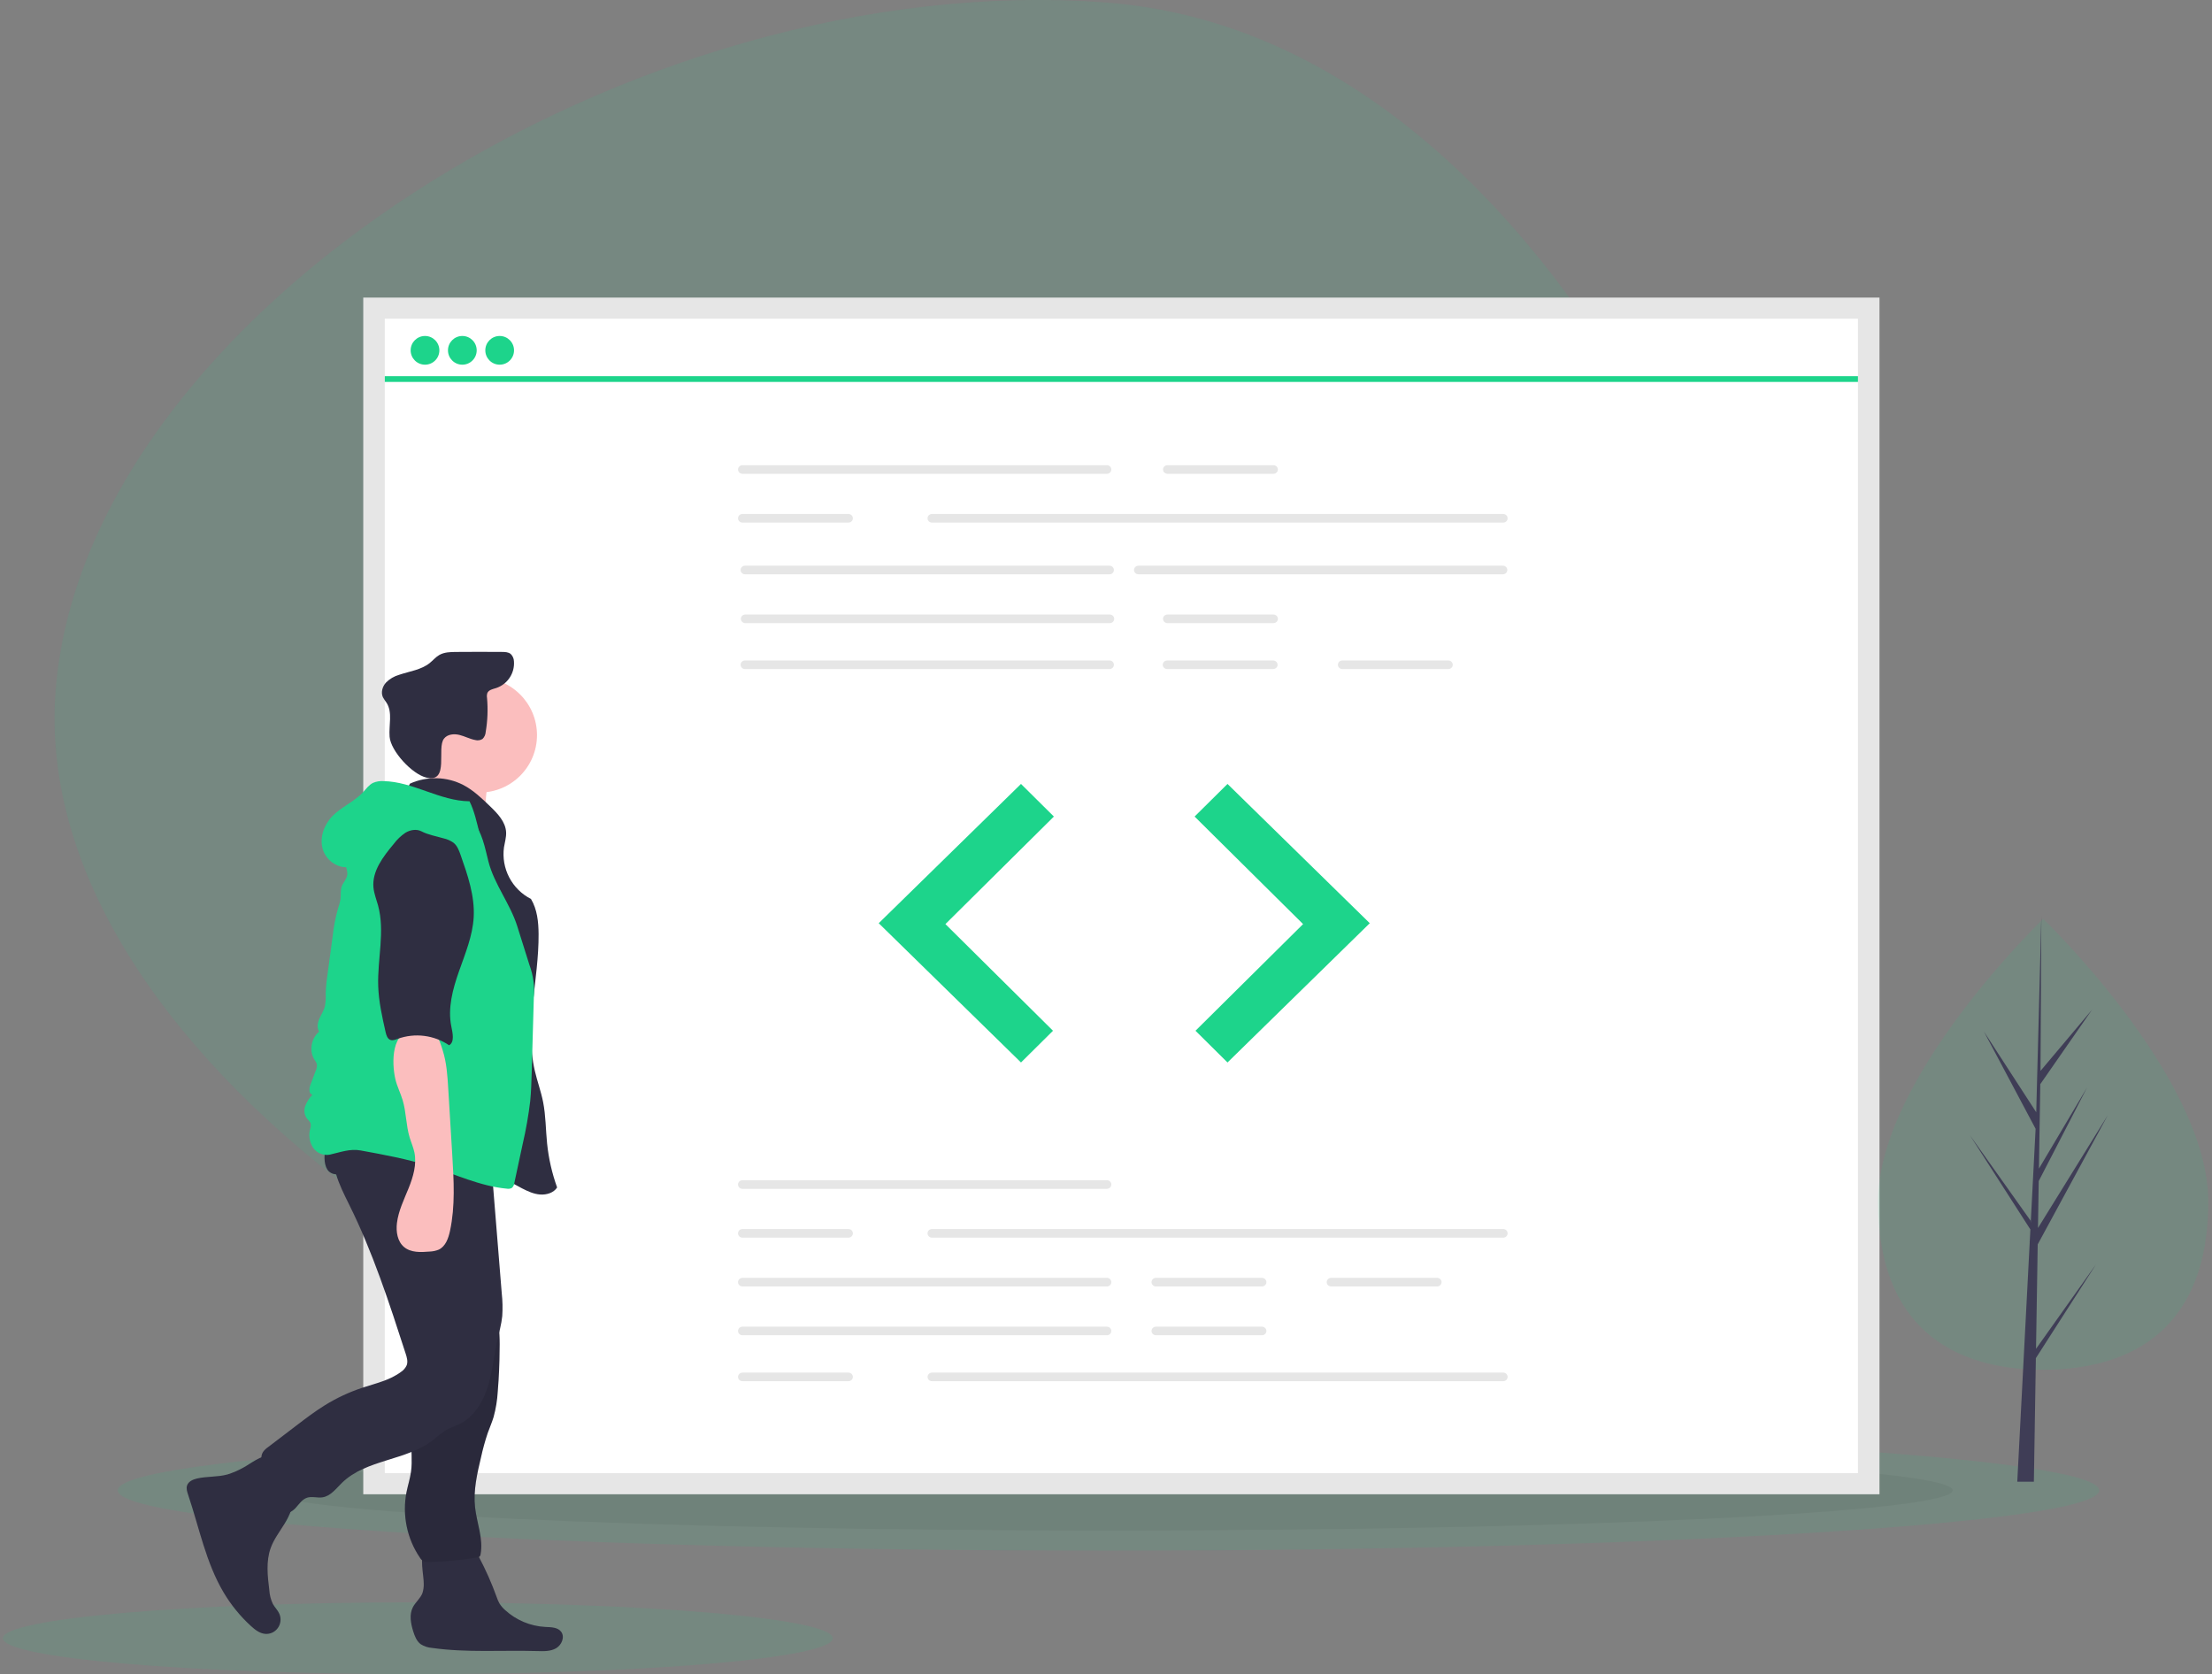 <svg width="547" height="414" viewBox="0 0 547 414" fill="none" xmlns="http://www.w3.org/2000/svg">
<rect x="0" y="0" width="547" height="414" fill="#808080" stroke="none"/>
<g clip-path="url(#clip0_1468_528)">
<path opacity="0.096" d="M263.685 362.433C146.447 353.59 6.636 263.54 13.753 170.818C20.872 78.098 156.28 -8.218 273.518 0.626C390.756 9.47 458.242 182.75 451.124 275.471C444.006 368.192 380.922 371.278 263.685 362.433Z" fill="#1DD48B"/>
<path opacity="0.1" d="M274.107 383.466C409.412 383.466 519.098 376.789 519.098 368.553C519.098 360.317 409.412 353.641 274.107 353.641C138.802 353.641 29.115 360.317 29.115 368.553C29.115 376.789 138.802 383.466 274.107 383.466Z" fill="#1DD48B"/>
<path opacity="0.05" d="M274.461 378.495C389.569 378.495 482.882 374.044 482.882 368.553C482.882 363.062 389.569 358.611 274.461 358.611C159.354 358.611 66.041 363.062 66.041 368.553C66.041 374.044 159.354 378.495 274.461 378.495Z" fill="black"/>
<path opacity="0.1" d="M103.323 413.999C159.995 413.999 205.936 410.025 205.936 405.123C205.936 400.22 159.995 396.246 103.323 396.246C46.652 396.246 0.711 400.22 0.711 405.123C0.711 410.025 46.652 413.999 103.323 413.999Z" fill="#1DD48B"/>
<path d="M89.83 73.592H464.774V369.524H89.83V73.592Z" fill="#E6E6E6"/>
<path d="M95.156 78.824H459.448V364.292H95.156V78.824Z" fill="white"/>
<path d="M273.726 117.169H183.598C183.407 117.171 183.219 117.122 183.053 117.029C182.886 116.935 182.747 116.8 182.649 116.637C182.553 116.476 182.502 116.292 182.502 116.104C182.502 115.917 182.553 115.733 182.649 115.572C182.845 115.241 183.207 115.038 183.598 115.039H273.727C274.33 115.04 274.818 115.517 274.818 116.104C274.818 116.692 274.33 117.168 273.726 117.169ZM371.724 129.241H230.46C229.858 129.241 229.37 128.764 229.37 128.176C229.37 127.588 229.858 127.111 230.46 127.111H371.724C372.114 127.111 372.474 127.314 372.669 127.644C372.764 127.805 372.815 127.989 372.815 128.176C372.815 128.364 372.764 128.548 372.669 128.709C372.474 129.038 372.114 129.241 371.724 129.241ZM274.363 142.024H184.235C183.631 142.024 183.141 141.546 183.141 140.958C183.141 140.37 183.631 139.893 184.235 139.893H274.363C274.967 139.893 275.457 140.37 275.457 140.958C275.457 141.546 274.967 142.024 274.363 142.024ZM371.65 142.024H281.521C280.917 142.024 280.428 141.546 280.428 140.958C280.428 140.37 280.917 139.893 281.521 139.893H371.65C372.253 139.893 372.743 140.37 372.743 140.958C372.743 141.546 372.253 142.024 371.65 142.024ZM274.434 154.096H184.306C183.702 154.096 183.212 153.618 183.212 153.03C183.212 152.443 183.702 151.965 184.306 151.965H274.434C275.038 151.965 275.528 152.443 275.528 153.03C275.528 153.618 275.038 154.096 274.434 154.096ZM274.363 165.458H184.235C183.631 165.458 183.141 164.98 183.141 164.392C183.141 163.804 183.631 163.327 184.235 163.327H274.363C274.967 163.327 275.457 163.804 275.457 164.392C275.457 164.98 274.967 165.458 274.363 165.458ZM314.895 117.169H288.71C288.097 117.169 287.6 116.692 287.6 116.104C287.6 115.516 288.097 115.039 288.71 115.039H314.895C315.508 115.039 316.005 115.516 316.005 116.104C316.005 116.692 315.507 117.169 314.895 117.169ZM314.895 154.096H288.71C288.097 154.096 287.6 153.618 287.6 153.03C287.6 152.443 288.097 151.965 288.71 151.965H314.895C315.508 151.965 316.005 152.443 316.005 153.03C316.005 153.618 315.507 154.096 314.895 154.096ZM314.821 165.458H288.641C288.448 165.459 288.258 165.411 288.089 165.318C287.921 165.225 287.779 165.089 287.678 164.925C287.581 164.764 287.529 164.58 287.529 164.392C287.529 164.205 287.581 164.02 287.678 163.86C287.877 163.53 288.244 163.327 288.641 163.327H314.821C315.014 163.325 315.204 163.374 315.373 163.467C315.542 163.56 315.683 163.696 315.784 163.86C315.983 164.189 315.983 164.596 315.784 164.925C315.586 165.255 315.218 165.458 314.821 165.458ZM358.139 165.458H331.954C331.342 165.456 330.847 164.98 330.847 164.392C330.847 163.805 331.342 163.329 331.955 163.327H358.139C358.332 163.326 358.522 163.374 358.691 163.467C358.86 163.56 359.001 163.696 359.102 163.86C359.301 164.189 359.301 164.596 359.102 164.925C358.904 165.255 358.536 165.458 358.139 165.458H358.139ZM209.798 129.241H183.612C182.999 129.241 182.502 128.764 182.502 128.176C182.502 127.588 182.999 127.111 183.612 127.111H209.798C210.41 127.111 210.907 127.588 210.907 128.176C210.907 128.764 210.41 129.241 209.798 129.241ZM273.724 293.989H183.596C182.992 293.989 182.502 293.512 182.502 292.924C182.502 292.336 182.992 291.859 183.596 291.859H273.724C274.328 291.859 274.818 292.336 274.818 292.924C274.818 293.512 274.328 293.989 273.724 293.989ZM273.724 318.133H183.596C182.992 318.133 182.502 317.656 182.502 317.068C182.502 316.48 182.992 316.003 183.596 316.003H273.724C274.328 316.003 274.818 316.48 274.818 317.068C274.818 317.656 274.328 318.133 273.724 318.133ZM273.722 330.205H183.598C183.408 330.207 183.22 330.158 183.053 330.065C182.887 329.972 182.747 329.836 182.649 329.673C182.553 329.512 182.502 329.328 182.502 329.14C182.502 328.953 182.553 328.769 182.649 328.608C182.845 328.277 183.207 328.074 183.598 328.075H273.722C273.913 328.074 274.1 328.122 274.267 328.216C274.433 328.309 274.572 328.444 274.671 328.608C274.766 328.769 274.817 328.953 274.817 329.14C274.817 329.328 274.766 329.512 274.671 329.673C274.475 330.003 274.113 330.206 273.722 330.205ZM312.054 318.133H285.869C285.256 318.133 284.759 317.656 284.759 317.068C284.759 316.48 285.256 316.003 285.869 316.003H312.055C312.668 316.003 313.164 316.48 313.164 317.068C313.164 317.656 312.667 318.133 312.055 318.133H312.054ZM312.054 330.205H285.869C285.256 330.205 284.759 329.728 284.759 329.14C284.759 328.552 285.256 328.075 285.869 328.075H312.055C312.668 328.075 313.164 328.552 313.164 329.14C313.164 329.728 312.667 330.205 312.055 330.205H312.054ZM355.371 318.133H329.186C328.574 318.133 328.077 317.656 328.077 317.068C328.077 316.48 328.574 316.003 329.186 316.003H355.372C355.985 316.003 356.481 316.48 356.481 317.068C356.481 317.656 355.984 318.133 355.372 318.133H355.371ZM371.724 306.061H230.46C229.858 306.061 229.37 305.584 229.37 304.996C229.37 304.408 229.858 303.931 230.46 303.931H371.724C372.326 303.931 372.814 304.408 372.814 304.996C372.814 305.584 372.326 306.061 371.724 306.061ZM209.798 306.061H183.612C182.999 306.061 182.502 305.584 182.502 304.996C182.502 304.408 182.999 303.931 183.612 303.931H209.798C210.41 303.931 210.907 304.408 210.907 304.996C210.907 305.584 210.41 306.061 209.798 306.061ZM371.724 341.567H230.463C230.273 341.568 230.086 341.52 229.92 341.427C229.754 341.333 229.615 341.198 229.518 341.035C229.422 340.874 229.371 340.69 229.371 340.502C229.371 340.315 229.422 340.131 229.518 339.97C229.712 339.639 230.073 339.436 230.463 339.437H371.725C372.327 339.437 372.815 339.914 372.815 340.502C372.815 341.09 372.326 341.567 371.724 341.567ZM209.795 341.567H183.613C183.421 341.569 183.231 341.521 183.062 341.428C182.894 341.334 182.752 341.199 182.651 341.035C182.554 340.874 182.502 340.69 182.502 340.502C182.502 340.314 182.554 340.13 182.651 339.97C182.85 339.639 183.217 339.436 183.614 339.437H209.795C209.988 339.435 210.178 339.483 210.347 339.577C210.516 339.67 210.657 339.805 210.758 339.97C210.957 340.299 210.957 340.705 210.758 341.035C210.559 341.365 210.192 341.568 209.795 341.567Z" fill="#E6E6E6"/>
<path d="M252.479 193.863L217.297 228.304L252.479 262.745L260.395 254.898L233.789 228.522L260.614 201.928L252.479 193.863ZM303.546 193.863L338.727 228.304L303.546 262.745L295.63 254.898L322.236 228.522L295.41 201.928L303.546 193.863Z" fill="#1DD48B"/>
<path d="M105.099 90.185C107.06 90.185 108.65 88.596 108.65 86.635C108.65 84.674 107.06 83.084 105.099 83.084C103.138 83.084 101.549 84.674 101.549 86.635C101.549 88.596 103.138 90.185 105.099 90.185Z" fill="#1DD48B"/>
<path d="M114.33 90.185C116.291 90.185 117.88 88.596 117.88 86.635C117.88 84.674 116.291 83.084 114.33 83.084C112.369 83.084 110.779 84.674 110.779 86.635C110.779 88.596 112.369 90.185 114.33 90.185Z" fill="#1DD48B"/>
<path d="M123.562 90.185C125.523 90.185 127.113 88.596 127.113 86.635C127.113 84.674 125.523 83.084 123.562 83.084C121.601 83.084 120.012 84.674 120.012 86.635C120.012 88.596 121.601 90.185 123.562 90.185Z" fill="#1DD48B"/>
<path d="M95.156 93.025H459.448V94.446H95.156V93.025Z" fill="#1DD48B"/>
<path opacity="0.1" d="M546.084 297.191C546.084 327.977 527.803 338.727 505.252 338.727C482.701 338.727 464.42 327.977 464.42 297.191C464.42 266.404 505.252 227.238 505.252 227.238C505.252 227.238 546.084 266.404 546.084 297.191Z" fill="#1DD48B"/>
<path d="M503.484 333.556L503.9 307.73L521.228 275.78L503.965 303.679L504.152 292.066L516.095 268.951L504.202 288.993L504.538 268.108L517.327 249.705L504.591 264.823L504.802 226.527L503.48 277.225L503.588 275.134L490.586 255.076L503.38 279.149L502.169 302.474L502.133 301.855L487.143 280.746L502.087 304.042L501.936 306.958L501.908 307.002L501.921 307.242L498.847 366.421H502.953L503.446 335.854L518.354 312.615L503.484 333.556Z" fill="#3F3D56"/>
<path d="M60.213 362.907C58.958 363.614 57.633 364.189 56.258 364.622C53.802 365.301 51.177 365.052 48.696 365.631C47.681 365.869 46.575 366.366 46.252 367.369C46.015 368.105 46.273 368.9 46.519 369.633C49.261 377.771 50.913 386.413 55.285 393.784C57.119 396.875 59.399 399.678 62.053 402.102C63.046 403.009 64.172 403.897 65.503 404.039C66.118 404.104 66.739 404.003 67.303 403.749C67.866 403.494 68.352 403.094 68.71 402.59C69.072 402.083 69.295 401.49 69.358 400.87C69.42 400.249 69.32 399.624 69.067 399.054C68.675 398.171 67.947 397.488 67.477 396.647C66.966 395.572 66.668 394.41 66.597 393.223C66.165 389.742 65.749 386.104 66.94 382.81C67.739 380.601 69.204 378.717 70.425 376.715C71.646 374.712 72.66 372.419 72.388 370.082C72.203 368.488 71.435 367.029 70.623 365.649C69.81 364.267 68.203 360.553 66.569 360.091C64.873 359.612 61.693 362.139 60.213 362.907ZM104.786 391.636C104.811 392.416 104.705 393.194 104.47 393.938C103.966 395.292 102.716 396.221 102.071 397.512C101.173 399.307 101.58 401.477 102.175 403.398C102.548 404.603 103.037 405.856 104.038 406.601C104.892 407.141 105.867 407.459 106.875 407.526C115.466 408.737 124.193 408.043 132.862 408.296C134.442 408.342 136.115 408.399 137.495 407.612C138.874 406.826 139.727 404.849 138.789 403.553C137.947 402.389 136.281 402.4 134.863 402.332C131.158 402.136 127.637 400.658 124.901 398.153C124.357 397.679 123.886 397.127 123.504 396.515C123.209 395.969 122.964 395.398 122.773 394.808C121.559 391.458 120.114 388.197 118.447 385.048C117.98 384.168 117.453 383.251 116.586 382.779C115.953 382.486 115.264 382.333 114.567 382.331C112.406 382.189 106.811 381.439 105.14 383.15C103.596 384.732 104.82 389.628 104.786 391.636Z" fill="#2F2E41"/>
<path d="M118.591 195.993C126.435 195.993 132.793 189.634 132.793 181.79C132.793 173.947 126.435 167.588 118.591 167.588C110.747 167.588 104.389 173.947 104.389 181.79C104.389 189.634 110.747 195.993 118.591 195.993Z" fill="#FBBEBE"/>
<path d="M105.807 194.115C104.983 196.396 103.585 198.538 101.549 199.765L120.722 203.805C120.027 200.911 119.935 197.905 120.454 194.974C120.644 194.263 120.683 193.52 120.568 192.794C120.208 191.357 118.642 190.665 117.241 190.335C113.742 189.511 110.647 189.069 107.395 187.473C106.401 189.23 106.54 192.088 105.807 194.115Z" fill="#FBBEBE"/>
<path d="M101.371 193.791C103.459 192.848 105.733 192.389 108.023 192.449C110.313 192.508 112.56 193.085 114.596 194.135C117.084 195.444 119.144 197.419 121.167 199.367C123.033 201.164 125.023 203.22 125.155 205.804C125.219 207.056 124.828 208.279 124.63 209.518C124.276 212.079 124.728 214.686 125.924 216.978C127.12 219.271 129 221.133 131.303 222.308C132.844 224.871 133.163 227.976 133.186 230.965C133.276 242.291 129.695 253.757 132.252 264.791C132.852 267.382 133.782 269.892 134.3 272.5C134.972 275.878 134.94 279.353 135.29 282.779C135.671 286.49 136.503 290.141 137.766 293.65C136.921 294.99 135.164 295.505 133.582 295.396C131.999 295.287 130.519 294.602 129.107 293.881C122.268 290.388 116.005 285.782 108.923 282.814C104.237 280.851 99.245 279.627 94.699 277.359C90.154 275.091 85.926 271.491 84.536 266.612C83.935 264.503 83.898 262.28 83.865 260.087C83.727 250.849 83.599 241.512 85.613 232.496C87.39 224.544 90.814 216.937 91.561 208.824C91.804 206.184 91.81 203.357 93.287 201.154C95.377 198.039 99.888 197.232 101.372 193.79L101.371 193.791Z" fill="#2F2E41"/>
<path d="M109.81 182.645C110.644 181.564 112.252 181.417 113.584 181.736C114.916 182.056 116.145 182.738 117.49 182.997C118.108 183.172 118.772 183.08 119.318 182.742C119.788 182.283 120.069 181.665 120.107 181.01C120.579 178.224 120.689 175.389 120.435 172.576C120.365 172.181 120.392 171.775 120.513 171.392C120.846 170.595 121.862 170.405 122.692 170.15C125.508 169.203 127.321 166.48 127.093 163.534C127.072 162.846 126.781 162.194 126.284 161.719C125.711 161.254 124.907 161.225 124.167 161.219C120.363 161.189 116.558 161.19 112.754 161.222C111.346 161.234 109.868 161.268 108.647 161.966C107.745 162.482 107.074 163.311 106.264 163.961C104.151 165.655 101.293 166 98.722 166.868C97.468 167.223 96.328 167.898 95.417 168.827C94.563 169.797 94.151 171.24 94.688 172.414C94.964 172.904 95.271 173.374 95.61 173.823C97.126 176.233 96.116 179.357 96.343 182.189C96.626 185.726 101.894 191.463 105.466 192.301C111.232 193.652 107.901 184.966 109.81 182.645ZM102.784 337.154C103.137 339.742 103.59 342.338 103.469 344.948C103.3 348.591 102.019 352.101 101.782 355.74C101.605 358.459 102.014 361.206 101.646 363.904C101.41 365.632 100.861 367.297 100.521 369.006C99.433 374.634 100.626 380.473 103.827 385.179C104.057 385.575 104.388 385.904 104.785 386.132C105.165 386.276 105.572 386.332 105.974 386.294C109.973 386.21 113.96 385.838 117.906 385.181C118.196 385.169 118.471 385.045 118.673 384.835C118.761 384.696 118.817 384.536 118.838 384.371C119.569 380.513 117.901 376.644 117.477 372.738C117.024 368.567 117.999 364.387 118.968 360.309C119.407 358.298 119.956 356.314 120.612 354.363C121.081 353.053 121.645 351.776 122.051 350.444C122.627 348.349 122.976 346.197 123.095 344.025C123.377 340.597 123.526 337.161 123.543 333.718C123.639 330.456 123.374 327.193 122.754 323.989C121.863 319.936 120.041 316.172 118.233 312.453C117.263 312.692 116.356 313.134 115.57 313.751C113.245 315.296 110.814 316.673 108.294 317.874C106.603 318.679 103.306 319.252 102.233 320.93C101.175 322.585 101.858 325.962 101.939 327.788C102.078 330.922 102.359 334.044 102.784 337.154Z" fill="#2F2E41"/>
<path opacity="0.1" d="M102.782 337.155C103.135 339.742 103.588 342.339 103.468 344.948C103.299 348.591 102.018 352.101 101.78 355.741C101.604 358.459 102.013 361.206 101.645 363.904C101.409 365.632 100.86 367.297 100.52 369.006C99.432 374.634 100.625 380.473 103.826 385.179C104.056 385.576 104.387 385.904 104.784 386.132C105.164 386.276 105.57 386.332 105.973 386.294C109.972 386.211 113.959 385.839 117.904 385.181C118.195 385.169 118.47 385.045 118.671 384.835C118.759 384.696 118.816 384.537 118.837 384.371C119.568 380.513 117.899 376.644 117.475 372.738C117.022 368.567 117.998 364.387 118.967 360.309C119.406 358.299 119.954 356.314 120.611 354.364C121.079 353.053 121.644 351.777 122.05 350.444C122.625 348.35 122.975 346.197 123.094 344.025C123.376 340.597 123.525 337.162 123.541 333.718C123.637 330.456 123.373 327.194 122.752 323.99C121.862 319.936 120.04 316.172 118.232 312.453C117.262 312.692 116.354 313.135 115.569 313.751C113.244 315.296 110.813 316.674 108.293 317.874C106.602 318.679 103.305 319.252 102.232 320.931C101.174 322.585 101.856 325.962 101.937 327.788C102.076 330.922 102.358 334.044 102.782 337.155Z" fill="black"/>
<path d="M83.058 282.627C81.193 287.635 83.934 293.046 86.315 297.831C92.181 309.619 96.255 322.198 100.307 334.721C100.611 335.66 100.914 336.683 100.576 337.61C100.283 338.268 99.809 338.83 99.209 339.228C96.415 341.345 92.858 342.099 89.529 343.206C86.313 344.276 83.233 345.717 80.349 347.499C77.938 348.99 75.679 350.71 73.424 352.428L66.246 357.896C65.782 358.209 65.376 358.602 65.046 359.055C64.354 360.138 64.637 361.553 64.982 362.79C65.895 366.069 67.071 369.268 68.497 372.358C68.731 373.035 69.178 373.62 69.771 374.024C70.891 374.624 72.262 373.828 73.118 372.89C73.972 371.951 74.713 370.783 75.919 370.379C77.123 369.977 78.449 370.465 79.707 370.288C81.742 370.003 83.093 368.133 84.559 366.698C90.551 360.834 100.556 361.259 107.147 356.075C108.1 355.224 109.109 354.438 110.167 353.721C111.282 353.064 112.545 352.704 113.701 352.124C117.217 350.357 119.428 346.705 120.613 342.959C121.796 339.214 122.134 335.26 122.985 331.426C123.425 329.443 124.004 327.482 124.2 325.461C124.326 323.582 124.285 321.694 124.077 319.822L121.699 290.472C121.505 288.083 121.311 285.69 120.936 283.323C113.871 283.574 106.813 283.858 99.746 283.941C94.121 284.007 88.394 284.4 83.058 282.627Z" fill="#2F2E41"/>
<path d="M80.928 289.196C81.889 290.737 84.226 290.705 85.835 289.86C87.445 289.015 88.696 287.596 90.309 286.758C92.477 285.632 95.043 285.675 97.486 285.744C101.354 285.852 105.269 285.969 108.99 287.026C112.839 288.12 116.586 290.226 120.566 289.806C121.259 289.733 122.016 289.534 122.393 288.95C122.614 288.527 122.718 288.053 122.694 287.576L122.824 284.107C122.904 283.507 122.808 282.897 122.547 282.35C122.213 281.895 121.755 281.545 121.228 281.342C115.563 278.607 109.103 278.097 102.813 277.882C99.616 277.773 96.416 277.728 93.217 277.747C90.502 277.764 87.241 277.372 84.601 278.096C81.058 279.067 79.13 286.312 80.928 289.195V289.196Z" fill="#2F2E41"/>
<path d="M116.102 198.152C108.775 198.088 102.135 193.283 94.808 193.165C93.923 193.105 93.037 193.257 92.223 193.609C91.202 194.12 90.531 195.108 89.754 195.942C87.588 198.273 84.451 199.517 82.226 201.793C80.139 203.925 78.978 207.104 79.802 209.963C80.626 212.823 83.736 215.016 86.648 214.329C87.826 210.549 90.249 207.278 93.522 205.05C95.229 203.962 97.026 203.025 98.895 202.248C102.188 200.766 105.87 199.255 109.308 200.366C110.575 200.841 111.77 201.489 112.86 202.29L118.592 206.116C117.924 203.499 117.323 200.563 116.102 198.152Z" fill="#1DD48B"/>
<path d="M85.651 211.809C84.661 213.039 86.088 214.821 85.869 216.382C85.724 217.419 84.866 218.211 84.509 219.196C84.14 220.216 84.336 221.348 84.195 222.423C84.054 223.205 83.846 223.974 83.573 224.721C82.945 226.951 82.506 229.23 82.262 231.534L80.956 241.239C80.73 242.699 80.592 244.172 80.544 245.649C80.609 246.753 80.535 247.86 80.323 248.946C80.034 250.007 79.394 250.934 78.963 251.946C78.532 252.958 78.333 254.182 78.915 255.116C76.967 256.731 76.386 259.902 77.75 262.031C78.008 262.363 78.212 262.734 78.35 263.132C78.425 263.687 78.333 264.252 78.085 264.754L76.765 268.255C76.427 269.152 76.32 270.516 77.26 270.721C76.482 271.524 75.876 272.477 75.478 273.522C75.285 274.047 75.227 274.611 75.31 275.163C75.393 275.715 75.614 276.238 75.953 276.682C76.281 276.969 76.56 277.307 76.779 277.682C76.909 278.205 76.875 278.754 76.684 279.257C76.487 280.022 76.448 280.819 76.572 281.599C76.696 282.379 76.978 283.126 77.403 283.792C77.844 284.451 78.468 284.967 79.197 285.278C79.926 285.589 80.73 285.682 81.511 285.545C84.152 284.952 86.525 284.016 89.188 284.502C94.92 285.55 100.67 286.601 106.224 288.365C112.56 290.379 118.696 293.333 125.319 293.952C125.754 294.041 126.207 293.971 126.596 293.755C126.934 293.437 127.143 293.007 127.186 292.546L129.233 282.993C130.058 279.464 130.686 275.891 131.115 272.292C131.348 269.969 131.414 267.633 131.48 265.3L132.008 246.727C132.255 243.989 131.888 241.231 130.934 238.653L127.9 229.01C126.168 223.507 122.196 218.628 120.781 213.036C119.886 209.496 119.225 205.698 116.824 202.94C113.402 199.007 107.481 198.395 102.298 199.072C99.957 199.377 97.595 199.904 95.57 201.113C93.228 202.51 91.503 204.712 89.834 206.863C88.459 208.636 87.058 210.061 85.651 211.809Z" fill="#1DD48B"/>
<path d="M97.757 266.821C98.172 268.629 99.042 270.297 99.575 272.073C100.469 275.049 100.393 278.254 101.284 281.23C101.658 282.48 102.2 283.68 102.469 284.956C103.095 287.933 102.181 291.013 101.045 293.831C99.909 296.65 98.527 299.429 98.158 302.449C97.899 304.577 98.272 306.979 99.893 308.36C101.576 309.793 104.022 309.696 106.214 309.505C107.002 309.483 107.779 309.319 108.509 309.022C110.185 308.22 110.892 306.214 111.284 304.38C112.598 298.236 112.221 291.867 111.84 285.592L110.842 269.182C110.651 266.023 110.445 262.798 109.482 259.766C109.132 258.662 108.521 256.432 107.525 255.728C106.538 255.03 103.719 254.999 102.497 254.94C96.763 254.668 96.828 262.763 97.757 266.821Z" fill="#FBBEBE"/>
<path d="M104.198 205.575C102.986 204.951 101.458 205.22 100.286 205.914C99.158 206.672 98.167 207.617 97.356 208.708C94.738 211.848 91.965 215.451 92.353 219.492C92.499 221.008 93.089 222.442 93.489 223.911C95.246 230.359 93.305 237.177 93.527 243.847C93.655 247.7 94.51 251.492 95.36 255.256C95.534 256.024 95.811 256.914 96.568 257.173C97.136 257.367 97.751 257.117 98.313 256.907C102.567 255.363 107.32 255.951 111.051 258.484C112.457 257.747 111.93 255.418 111.615 253.884C110.678 249.327 111.949 244.626 113.493 240.231C115.036 235.837 116.883 231.447 117.139 226.805C117.429 221.545 115.653 216.412 113.901 211.433C113.519 210.347 113.101 209.207 112.214 208.456C111.453 207.901 110.583 207.511 109.661 207.311C107.801 206.771 105.916 206.459 104.198 205.575Z" fill="#2F2E41"/>
</g>
<defs>
<clipPath id="clip0_1468_528">
<rect width="546.792" height="414" fill="white"/>
</clipPath>
</defs>
</svg>
